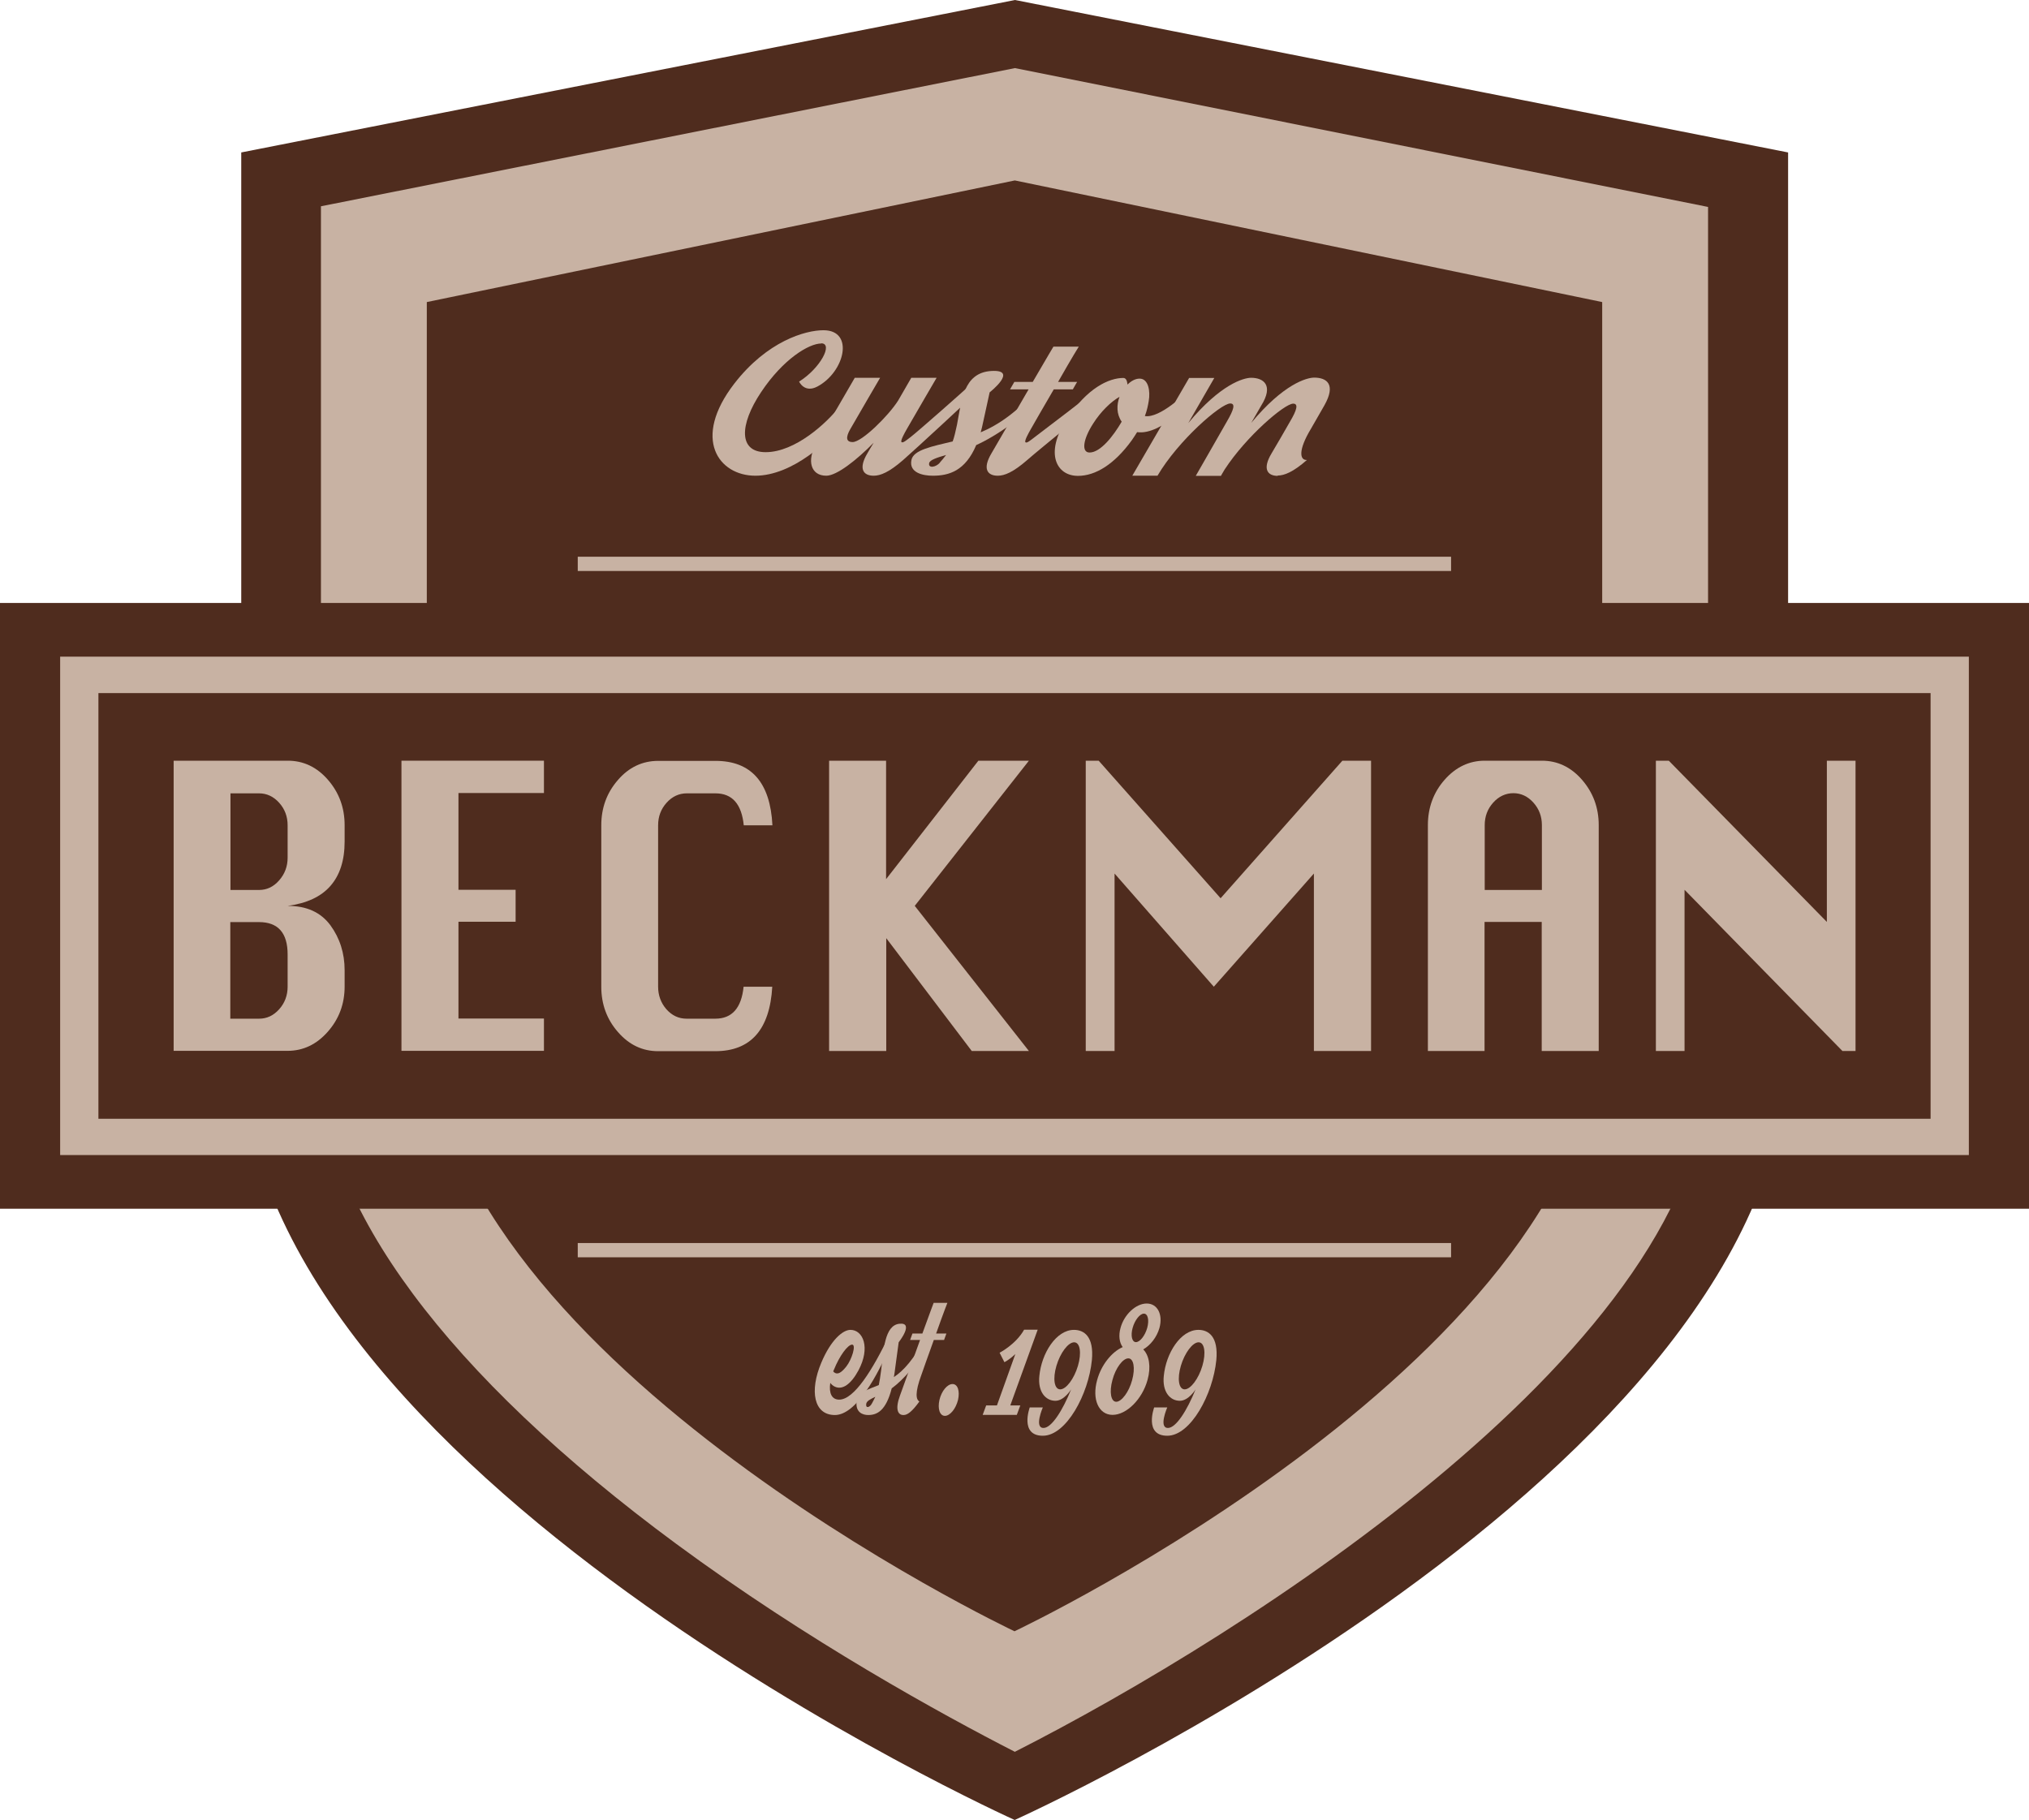 <svg width="107" height="96" viewBox="0 0 107 96" fill="none" xmlns="http://www.w3.org/2000/svg">
<path d="M12.722 8.041V55.202C12.722 77.637 53.509 96 53.509 96C53.509 96 94.296 77.646 94.296 55.202V8.041L53.526 0L12.722 8.041Z" fill="#4F2C1E"/>
<path d="M53.526 92.408C49.673 90.433 42.613 86.561 35.667 81.439C23.583 72.524 16.925 63.557 16.925 56.181V10.881L53.526 3.592L90.075 10.916V56.172C90.075 70.846 65.567 86.29 53.526 92.399V92.408Z" fill="#C8B2A3"/>
<path d="M22.508 15.933V53.524C22.508 71.406 53.5 86.045 53.5 86.045C53.5 86.045 84.492 71.414 84.492 53.524V15.933L53.517 9.518L22.508 15.933Z" fill="#4F2C1E"/>
<path d="M107 31.805H0V63.758H107V31.805Z" fill="#4F2C1E"/>
<path d="M103.828 34.637H3.172V60.926H103.828V34.637Z" fill="#C8B2A3"/>
<path d="M101.81 36.559H5.19V59.012H101.81V36.559Z" fill="#4F2C1E"/>
<path d="M9.157 55.438V40.125H15.177C15.998 40.125 16.706 40.457 17.292 41.13C17.877 41.803 18.174 42.599 18.174 43.525V44.39C18.174 45.387 17.921 46.165 17.423 46.733C16.925 47.301 16.173 47.65 15.168 47.782C16.173 47.782 16.916 48.122 17.423 48.804C17.921 49.486 18.174 50.281 18.174 51.173V52.038C18.174 52.956 17.877 53.751 17.283 54.424C16.689 55.097 15.981 55.429 15.168 55.429H9.148L9.157 55.438ZM12.154 46.943H13.665C14.076 46.943 14.426 46.776 14.723 46.435C15.02 46.095 15.168 45.701 15.168 45.238V43.534C15.168 43.071 15.02 42.677 14.723 42.345C14.426 42.013 14.067 41.847 13.665 41.847H12.154V46.951V46.943ZM12.154 53.733H13.665C14.076 53.733 14.426 53.567 14.723 53.235C15.02 52.903 15.168 52.501 15.168 52.047V50.342C15.168 49.206 14.662 48.638 13.657 48.638H12.145V53.742L12.154 53.733Z" fill="#C8B2A3"/>
<path d="M21.171 55.438V40.125H28.685V41.83H24.177V46.934H27.191V48.62H24.177V53.725H28.685V55.429H21.171V55.438Z" fill="#C8B2A3"/>
<path d="M40.726 52.047C40.595 54.31 39.59 55.447 37.72 55.447H34.706C33.884 55.447 33.176 55.114 32.591 54.441C32.006 53.777 31.709 52.973 31.709 52.047V43.534C31.709 42.616 31.997 41.821 32.582 41.148C33.159 40.475 33.875 40.134 34.714 40.134H37.729C39.616 40.134 40.621 41.27 40.734 43.534H39.223C39.109 42.406 38.611 41.847 37.729 41.847H36.217C35.806 41.847 35.448 42.013 35.151 42.345C34.854 42.677 34.706 43.071 34.706 43.534V52.047C34.706 52.501 34.854 52.903 35.142 53.235C35.439 53.567 35.789 53.733 36.208 53.733H37.72C38.602 53.733 39.1 53.174 39.214 52.047H40.726Z" fill="#C8B2A3"/>
<path d="M43.723 55.438V40.125H46.728V46.374L51.595 40.125H54.26L48.24 47.782L54.26 55.438H51.246L46.737 49.486V55.438H43.731H43.723Z" fill="#C8B2A3"/>
<path d="M57.257 55.438V40.125H57.939L64.369 47.38L70.791 40.125H72.303V55.438H69.289V46.077L64.011 52.047L58.777 46.077V55.438H57.266H57.257Z" fill="#C8B2A3"/>
<path d="M75.3 55.438V43.525C75.3 42.599 75.597 41.795 76.183 41.13C76.768 40.466 77.476 40.125 78.297 40.125H81.312C82.133 40.125 82.841 40.457 83.426 41.13C84.011 41.803 84.309 42.599 84.309 43.525V55.438H81.303V48.629H78.288V55.438H75.283H75.3ZM78.297 46.943H81.312V43.525C81.312 43.062 81.163 42.669 80.866 42.337C80.569 42.004 80.211 41.838 79.809 41.838C79.407 41.838 79.04 42.004 78.743 42.337C78.446 42.669 78.297 43.062 78.297 43.525V46.943Z" fill="#C8B2A3"/>
<path d="M87.323 55.438V40.125H88.004L96.34 48.629V40.125H97.852V55.438H97.162L88.835 46.934V55.438H87.323Z" fill="#C8B2A3"/>
<path d="M76.523 29.366H30.468V30.118H76.523V29.366Z" fill="#C8B2A3"/>
<path d="M76.523 65.567H30.468V66.319H76.523V65.567Z" fill="#C8B2A3"/>
<path d="M46.964 70.934C46.291 72.551 45.147 74.639 44.029 74.639C42.91 74.639 42.683 73.363 43.312 71.878C43.819 70.671 44.448 70.147 44.85 70.147C45.514 70.147 45.916 71.082 45.269 72.288C44.876 73.014 44.43 73.329 44.029 73.145C43.932 73.101 43.854 73.031 43.784 72.944C43.705 73.486 43.862 73.827 44.256 73.827C45.042 73.827 46.021 72.254 46.894 70.427C46.964 70.278 47.008 70.838 46.973 70.925L46.964 70.934ZM43.976 72.245C43.976 72.245 43.95 72.306 43.941 72.341C44.168 72.594 44.422 72.341 44.631 72.079C44.92 71.712 45.164 70.925 44.937 70.925C44.71 70.925 44.273 71.511 43.976 72.254V72.245Z" fill="#C8B2A3"/>
<path d="M48.922 70.899C48.511 71.817 47.62 72.804 47.025 73.232C46.72 74.421 46.248 74.639 45.785 74.639C45.505 74.639 45.103 74.508 45.173 73.914C45.225 73.451 45.767 73.293 46.344 73.058C46.388 72.856 46.422 72.612 46.466 72.288C46.597 71.222 46.641 69.902 47.436 69.824C48.231 69.745 47.392 70.803 47.392 70.803C47.392 70.803 47.279 71.65 47.209 72.157C47.191 72.323 47.165 72.489 47.139 72.638C47.62 72.323 48.205 71.712 48.869 70.427C48.974 70.296 48.948 70.803 48.913 70.89L48.922 70.899ZM45.986 74.019C46.038 73.914 46.099 73.818 46.16 73.678C45.898 73.8 45.697 73.905 45.68 74.054C45.645 74.307 45.872 74.246 45.986 74.019Z" fill="#C8B2A3"/>
<path d="M47.637 74.639C47.34 74.639 47.2 74.316 47.462 73.608C47.55 73.355 48.039 72 48.52 70.68H47.995C48.074 70.462 48.118 70.339 48.118 70.339H48.642C49.096 69.09 49.236 68.722 49.236 68.722H49.961C49.961 68.722 49.786 69.159 49.367 70.339H49.909C49.909 70.339 49.865 70.462 49.786 70.68H49.245C48.948 71.519 48.668 72.28 48.598 72.498C48.231 73.477 48.31 73.835 48.485 73.923C48.091 74.473 47.847 74.639 47.654 74.639H47.637Z" fill="#C8B2A3"/>
<path d="M49.83 74.683C49.559 74.683 49.437 74.307 49.542 73.844C49.647 73.381 49.953 73.005 50.232 73.005C50.512 73.005 50.625 73.381 50.521 73.844C50.407 74.307 50.101 74.683 49.83 74.683Z" fill="#C8B2A3"/>
<path d="M53.29 74.133H53.806L53.622 74.631H53.107H52.39H51.822L52.006 74.133H52.574L53.544 71.423C53.212 71.738 52.967 71.851 52.967 71.851L52.714 71.353C52.714 71.353 53.57 70.916 54.007 70.138H54.723L53.281 74.124L53.29 74.133Z" fill="#C8B2A3"/>
<path d="M57.58 71.746C57.406 73.529 56.235 75.732 54.994 75.732C53.753 75.732 54.304 74.237 54.304 74.237H54.994C54.994 74.237 54.522 75.321 55.029 75.321C55.457 75.321 56.034 74.403 56.488 73.285C56.488 73.285 56.121 73.888 55.658 73.888C55.134 73.888 54.723 73.407 54.811 72.577C54.924 71.388 55.693 70.147 56.637 70.147C57.152 70.147 57.703 70.479 57.58 71.755V71.746ZM56.645 70.803C56.331 70.803 55.911 71.362 55.711 72.044C55.51 72.725 55.597 73.285 55.911 73.285C56.226 73.285 56.645 72.725 56.846 72.044C57.047 71.362 56.96 70.803 56.645 70.803Z" fill="#C8B2A3"/>
<path d="M61.145 70.042C61.005 70.54 60.665 70.96 60.289 71.178C60.603 71.493 60.708 72.096 60.516 72.787C60.237 73.809 59.407 74.631 58.672 74.631C57.939 74.631 57.572 73.809 57.86 72.787C58.078 71.991 58.629 71.309 59.206 71.056C59.031 70.82 58.978 70.453 59.092 70.042C59.284 69.334 59.904 68.757 60.472 68.757C61.04 68.757 61.337 69.334 61.145 70.042ZM59.503 71.65C59.214 71.65 58.83 72.157 58.664 72.795C58.489 73.425 58.585 73.94 58.865 73.94C59.144 73.94 59.538 73.425 59.704 72.795C59.878 72.157 59.782 71.65 59.503 71.65ZM60.324 69.291C60.114 69.291 59.843 69.632 59.73 70.042C59.616 70.453 59.695 70.794 59.904 70.794C60.114 70.794 60.385 70.453 60.499 70.042C60.612 69.632 60.534 69.291 60.324 69.291Z" fill="#C8B2A3"/>
<path d="M64.142 71.746C63.968 73.529 62.797 75.732 61.556 75.732C60.315 75.732 60.866 74.237 60.866 74.237H61.556C61.556 74.237 61.084 75.321 61.591 75.321C62.019 75.321 62.596 74.403 63.05 73.285C63.05 73.285 62.683 73.888 62.22 73.888C61.696 73.888 61.285 73.407 61.373 72.577C61.486 71.388 62.255 70.147 63.199 70.147C63.714 70.147 64.265 70.479 64.142 71.755V71.746ZM63.208 70.803C62.893 70.803 62.474 71.362 62.273 72.044C62.072 72.725 62.159 73.285 62.474 73.285C62.788 73.285 63.208 72.725 63.408 72.044C63.609 71.362 63.522 70.803 63.208 70.803Z" fill="#C8B2A3"/>
<path d="M43.312 18.118C42.657 18.118 41.302 18.939 40.14 20.679C38.978 22.418 38.952 23.851 40.376 23.851C41.949 23.851 43.618 22.287 44.256 21.465C44.483 21.177 44.789 21.85 44.614 22.086C43.784 23.283 41.766 25.093 39.834 25.093C37.904 25.093 36.471 23.152 38.725 20.233C40.455 17.996 42.465 17.419 43.426 17.419C45.068 17.419 44.553 19.621 43.102 20.39C42.421 20.749 42.141 20.128 42.141 20.128C43.26 19.429 43.959 18.109 43.303 18.109L43.312 18.118Z" fill="#C8B2A3"/>
<path d="M51.316 20.871C51.08 21.098 48.301 23.677 47.62 24.271C46.886 24.909 46.431 25.093 46.073 25.093C45.514 25.093 45.261 24.717 45.741 23.913C45.802 23.808 45.916 23.607 46.073 23.353C45.173 24.271 44.125 25.093 43.574 25.093C42.735 25.093 42.552 24.262 43.032 23.441C43.382 22.855 45.077 19.927 45.077 19.927H46.414C46.414 19.927 45.208 21.99 44.85 22.619C44.728 22.829 44.474 23.318 44.964 23.318C45.453 23.318 46.859 21.929 47.366 21.125C47.751 20.452 48.057 19.927 48.057 19.927H49.393C49.393 19.927 48.188 21.99 47.829 22.619C47.707 22.829 47.471 23.257 47.541 23.318C47.611 23.388 47.812 23.213 48.03 23.047C48.354 22.803 50.905 20.556 51.22 20.25C51.377 20.093 51.394 20.775 51.316 20.854V20.871Z" fill="#C8B2A3"/>
<path d="M54.994 20.792C54.234 21.841 52.574 22.986 51.482 23.476C50.905 24.839 50.049 25.093 49.192 25.093C48.668 25.093 47.925 24.935 48.065 24.262C48.17 23.729 49.157 23.546 50.241 23.283C50.328 23.047 50.389 22.768 50.468 22.401C50.704 21.177 50.791 19.665 52.268 19.569C53.745 19.473 52.189 20.696 52.189 20.696C52.189 20.696 51.98 21.666 51.849 22.252C51.814 22.444 51.761 22.637 51.718 22.803C52.6 22.436 53.701 21.736 54.933 20.259C55.134 20.102 55.073 20.688 55.012 20.792H54.994ZM49.568 24.393C49.673 24.271 49.778 24.157 49.891 24C49.402 24.14 49.035 24.262 49 24.428C48.939 24.717 49.358 24.655 49.577 24.393H49.568Z" fill="#C8B2A3"/>
<path d="M58.271 20.871C58.035 21.098 54.837 23.677 54.164 24.271C53.43 24.909 52.976 25.093 52.617 25.093C52.058 25.093 51.805 24.717 52.285 23.913C52.452 23.624 53.36 22.06 54.243 20.539H53.264C53.404 20.294 53.491 20.146 53.491 20.146H54.461C55.3 18.704 55.553 18.284 55.553 18.284H56.89C56.89 18.284 56.567 18.791 55.798 20.146H56.803C56.803 20.146 56.715 20.285 56.576 20.539H55.571C55.012 21.5 54.505 22.374 54.365 22.628C54.243 22.838 54.007 23.266 54.077 23.327C54.147 23.397 54.347 23.222 54.566 23.056C54.889 22.811 57.851 20.565 58.166 20.259C58.323 20.102 58.341 20.784 58.262 20.862L58.271 20.871Z" fill="#C8B2A3"/>
<path d="M63.155 20.871C63.076 20.95 61.276 22.986 59.966 22.794C59.878 22.934 59.791 23.074 59.686 23.222C58.769 24.489 57.773 25.101 56.846 25.101C55.702 25.101 55.099 23.904 56.217 22.173C57.327 20.443 58.498 19.936 59.24 19.936C59.389 19.936 59.441 20.102 59.459 20.285C59.651 20.093 59.878 19.971 60.097 19.971C60.56 19.971 60.673 20.626 60.577 21.16C60.542 21.378 60.49 21.64 60.376 21.946C61.163 22.077 62.552 20.74 62.744 20.504C62.963 20.25 63.234 20.784 63.146 20.871H63.155ZM59.153 22.243C58.873 21.841 58.882 21.352 59.039 20.932C58.611 21.168 58.052 21.701 57.65 22.339C57.108 23.178 57.021 23.869 57.458 23.869C58.035 23.869 58.716 22.995 59.153 22.243Z" fill="#C8B2A3"/>
<path d="M67.384 25.101C66.825 25.101 66.571 24.725 67.052 23.921C67.401 23.336 67.655 22.89 68.031 22.235C68.389 21.631 68.485 21.291 68.197 21.291C67.742 21.291 65.724 23.012 64.579 24.769C64.457 24.97 64.387 25.101 64.387 25.101H63.059C63.059 25.101 64.3 22.942 64.71 22.217C65.06 21.614 65.165 21.282 64.876 21.282C64.387 21.282 62.133 23.231 61.041 25.093H59.712L62.709 19.936H64.037L62.666 22.313C64.361 20.268 65.584 19.927 65.977 19.927C66.632 19.927 67.183 20.32 66.51 21.395C66.335 21.693 66.213 21.902 65.986 22.304C67.681 20.259 68.904 19.918 69.306 19.918C69.953 19.918 70.477 20.259 69.839 21.387C69.629 21.754 69.49 21.99 69.132 22.619C68.45 23.747 68.537 24.288 68.922 24.262C68.197 24.9 67.725 25.084 67.375 25.084L67.384 25.101Z" fill="#C8B2A3"/>
</svg>
